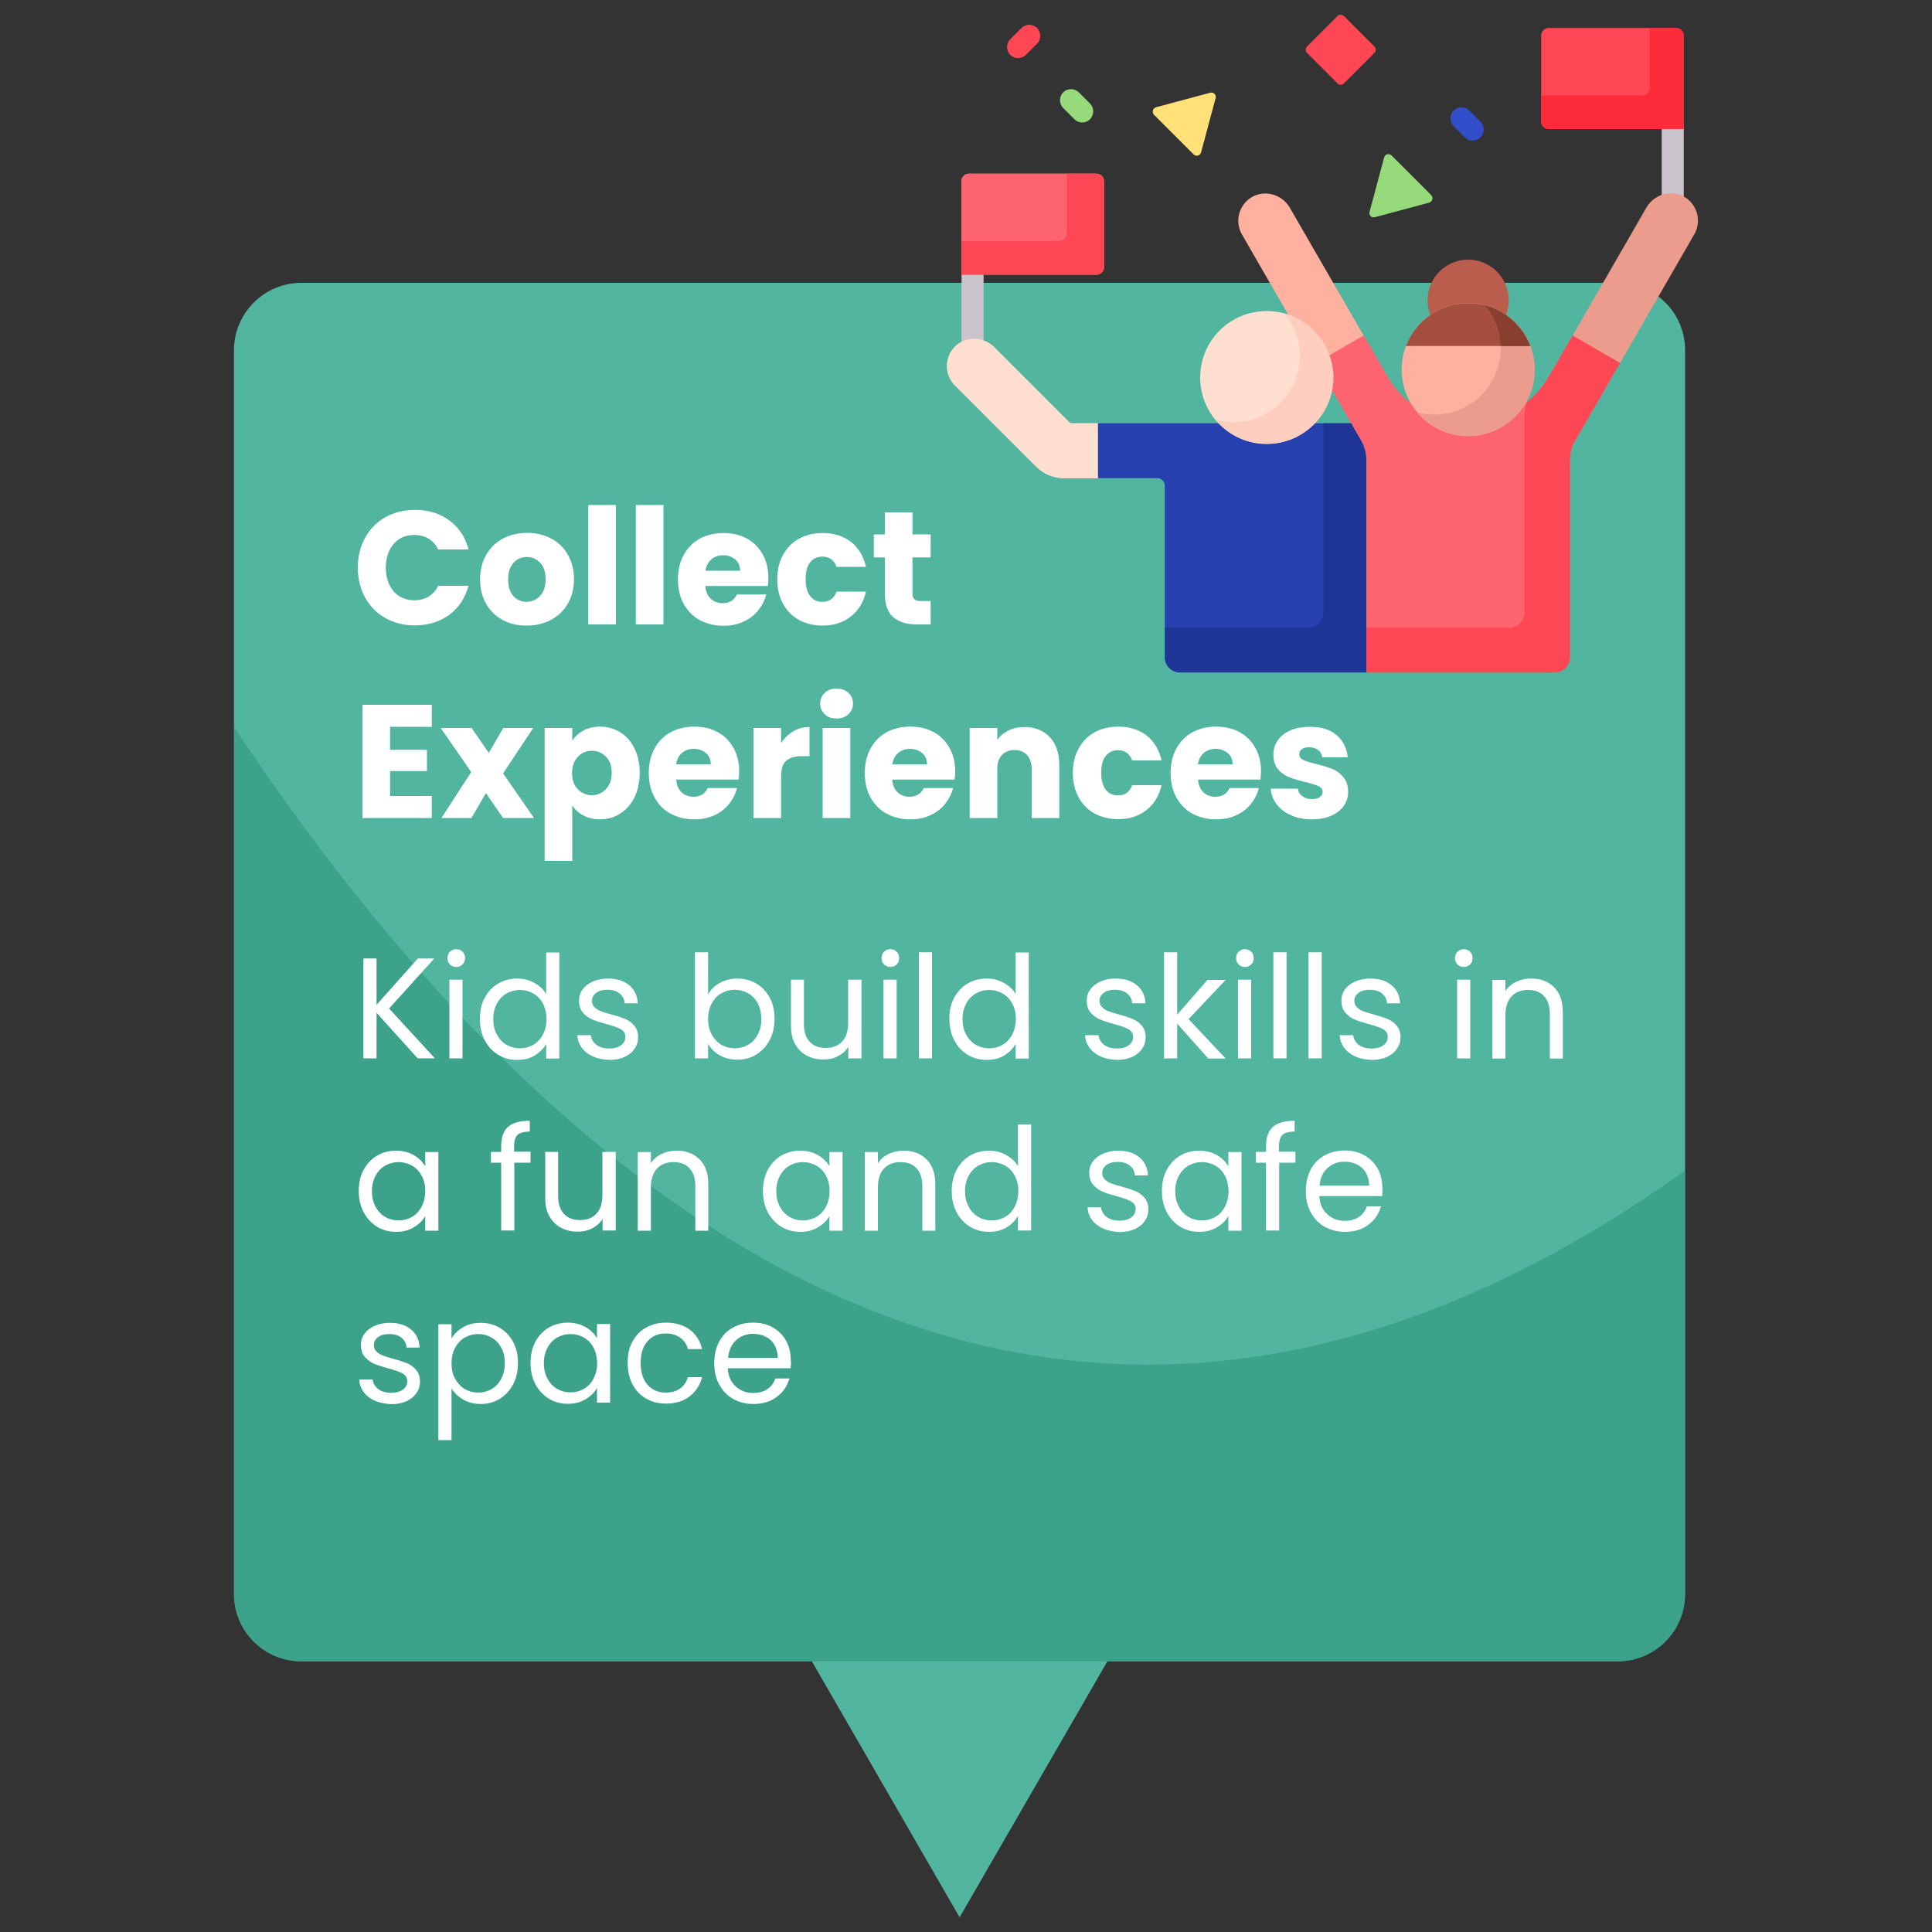 <?xml version="1.0" encoding="utf-8"?>
<!-- Generator: Adobe Illustrator 26.0.1, SVG Export Plug-In . SVG Version: 6.00 Build 0)  -->
<svg version="1.1" id="Layer_1" xmlns="http://www.w3.org/2000/svg" xmlns:xlink="http://www.w3.org/1999/xlink" x="0px" y="0px"
	 viewBox="0 0 1000 1000" style="enable-background:new 0 0 1000 1000;" xml:space="preserve">
<rect x="0" y="0" width="1000" height="1000" fill="#333333" stroke="none"/>
<style type="text/css">
	.st0{fill:#51B59F;}
	.st1{opacity:0.7;fill:#349B82;}
	.st2{fill:#FFFFFF;}
	.st3{fill:#CBC4CC;}
	.st4{fill:#FFDFCF;}
	.st5{fill:#FE646F;}
	.st6{fill:#2740B0;}
	.st7{fill:#1F3596;}
	.st8{fill:#EB9C8D;}
	.st9{fill:#FFB09E;}
	.st10{fill:#FD4755;}
	.st11{fill:#BB5D4C;}
	.st12{fill:#A44F3E;}
	.st13{fill:#883F2E;}
	.st14{fill:#FFCEBF;}
	.st15{fill:#FFE177;}
	.st16{fill:#97DA7B;}
	.st17{fill:#314DC9;}
	.st18{fill:#FB2B3A;}
</style>
<g>
	<polygon class="st0" points="496.7,992.4 592.7,826.1 400.7,826.1 	"/>
	<path class="st0" d="M872.2,181.3V825c0,19.3-15.6,34.9-34.9,34.9H156c-19.3,0-34.9-15.6-34.9-34.9V181.3
		c0-19.2,15.6-34.9,34.9-34.9h681.4C856.6,146.4,872.2,162,872.2,181.3z"/>
	<path class="st1" d="M872.2,605.9V825c0,19.3-15.6,34.9-34.9,34.9H156c-19.3,0-34.9-15.6-34.9-34.9V376.3
		C274.6,607.1,534.1,847.1,872.2,605.9z"/>
	<g>
		<path class="st2" d="M189,278.3c2.5-4.5,6-8.1,10.5-10.6c4.5-2.5,9.6-3.8,15.2-3.8c7,0,12.9,1.8,17.9,5.5c5,3.7,8.3,8.7,9.9,15
			h-15.7c-1.2-2.4-2.8-4.3-5-5.6c-2.1-1.3-4.6-1.9-7.3-1.9c-4.4,0-8,1.5-10.7,4.6c-2.7,3.1-4.1,7.2-4.1,12.3c0,5.1,1.4,9.2,4.1,12.3
			c2.7,3.1,6.3,4.6,10.7,4.6c2.7,0,5.2-0.6,7.3-1.9c2.1-1.3,3.8-3.1,5-5.6h15.7c-1.7,6.3-5,11.3-9.9,15c-5,3.6-10.9,5.5-17.9,5.5
			c-5.7,0-10.8-1.3-15.2-3.8c-4.5-2.5-8-6.1-10.5-10.6c-2.5-4.5-3.8-9.7-3.8-15.5C185.2,288,186.5,282.8,189,278.3z"/>
		<path class="st2" d="M260.2,320.9c-3.6-1.9-6.5-4.7-8.6-8.4c-2.1-3.6-3.1-7.9-3.1-12.7c0-4.8,1.1-9,3.2-12.7
			c2.1-3.6,5-6.4,8.7-8.4c3.7-1.9,7.8-2.9,12.4-2.9c4.6,0,8.7,1,12.4,2.9c3.7,1.9,6.6,4.7,8.7,8.4c2.1,3.6,3.2,7.9,3.2,12.7
			c0,4.8-1.1,9-3.2,12.7c-2.1,3.6-5.1,6.4-8.8,8.4c-3.7,1.9-7.8,2.9-12.4,2.9C267.9,323.8,263.8,322.9,260.2,320.9z M279.5,308.5
			c1.9-2,2.9-4.9,2.9-8.6c0-3.7-0.9-6.6-2.8-8.6c-1.9-2-4.2-3-6.9-3c-2.8,0-5.1,1-6.9,3c-1.8,2-2.8,4.9-2.8,8.6
			c0,3.7,0.9,6.6,2.7,8.6c1.8,2,4.1,3,6.8,3C275.2,311.5,277.5,310.5,279.5,308.5z"/>
		<path class="st2" d="M318.8,261.4v61.8h-14.3v-61.8H318.8z"/>
		<path class="st2" d="M343.4,261.4v61.8h-14.3v-61.8H343.4z"/>
		<path class="st2" d="M397.4,303.3h-32.3c0.2,2.9,1.2,5.1,2.8,6.6c1.6,1.5,3.7,2.3,6.1,2.3c3.6,0,6-1.5,7.4-4.5h15.2
			c-0.8,3.1-2.2,5.8-4.2,8.3c-2,2.5-4.6,4.4-7.6,5.8c-3.1,1.4-6.5,2.1-10.3,2.1c-4.6,0-8.6-1-12.2-2.9c-3.6-1.9-6.3-4.7-8.4-8.4
			c-2-3.6-3-7.9-3-12.7s1-9.1,3-12.7c2-3.6,4.7-6.4,8.3-8.4c3.6-1.9,7.7-2.9,12.3-2.9c4.5,0,8.5,0.9,12,2.8c3.5,1.9,6.2,4.6,8.2,8.1
			c2,3.5,3,7.6,3,12.3C397.7,300.5,397.6,301.9,397.4,303.3z M383.1,295.4c0-2.4-0.8-4.4-2.5-5.8c-1.7-1.4-3.8-2.2-6.3-2.2
			c-2.4,0-4.4,0.7-6.1,2.1c-1.6,1.4-2.7,3.4-3,5.9H383.1z"/>
		<path class="st2" d="M405.3,287.2c2-3.6,4.7-6.4,8.3-8.4c3.5-1.9,7.6-2.9,12.2-2.9c5.8,0,10.7,1.5,14.7,4.6
			c3.9,3.1,6.5,7.4,7.7,12.9h-15.2c-1.3-3.6-3.8-5.3-7.4-5.3c-2.6,0-4.7,1-6.3,3s-2.3,4.9-2.3,8.7c0,3.8,0.8,6.7,2.3,8.7
			c1.6,2,3.6,3,6.3,3c3.7,0,6.2-1.8,7.4-5.3h15.2c-1.2,5.5-3.8,9.7-7.8,12.9c-4,3.1-8.8,4.7-14.6,4.7c-4.6,0-8.6-1-12.2-2.9
			c-3.5-1.9-6.3-4.7-8.3-8.4c-2-3.6-3-7.9-3-12.7S403.3,290.8,405.3,287.2z"/>
		<path class="st2" d="M481.7,311.1v12.1h-7.3c-5.2,0-9.2-1.3-12.1-3.8c-2.9-2.5-4.3-6.7-4.3-12.4v-18.5h-5.7v-11.9h5.7v-11.4h14.3
			v11.4h9.4v11.9h-9.4v18.7c0,1.4,0.3,2.4,1,3c0.7,0.6,1.8,0.9,3.3,0.9H481.7z"/>
		<path class="st2" d="M201.9,376.2v11.9H221v11h-19.1V412h21.6v11.4h-35.9v-58.6h35.9v11.4H201.9z"/>
		<path class="st2" d="M260.4,423.4l-8.9-12.9l-7.5,12.9h-15.5l15.4-23.8l-15.8-22.8h16l8.9,12.9l7.5-12.9H276l-15.6,23.5l16,23.1
			H260.4z"/>
		<path class="st2" d="M302,378.1c2.4-1.3,5.3-2,8.6-2c3.8,0,7.3,1,10.4,2.9c3.1,1.9,5.6,4.7,7.4,8.4c1.8,3.6,2.7,7.8,2.7,12.6
			c0,4.8-0.9,9-2.7,12.7c-1.8,3.6-4.3,6.5-7.4,8.4c-3.1,2-6.6,3-10.4,3c-3.2,0-6.1-0.7-8.6-2c-2.5-1.3-4.4-3.1-5.8-5.2v28.7h-14.3
			v-68.8h14.3v6.6C297.6,381.2,299.5,379.5,302,378.1z M313.6,391.6c-2-2-4.4-3-7.3-3c-2.8,0-5.2,1-7.2,3.1c-2,2.1-3,4.9-3,8.4
			c0,3.6,1,6.4,3,8.4c2,2.1,4.4,3.1,7.2,3.1c2.8,0,5.3-1,7.3-3.1c2-2.1,3-4.9,3-8.5C316.6,396.4,315.6,393.6,313.6,391.6z"/>
		<path class="st2" d="M382.3,403.5H350c0.2,2.9,1.2,5.1,2.8,6.6c1.6,1.5,3.7,2.3,6.1,2.3c3.6,0,6-1.5,7.4-4.5h15.2
			c-0.8,3.1-2.2,5.8-4.2,8.3c-2,2.5-4.6,4.4-7.6,5.8c-3.1,1.4-6.5,2.1-10.3,2.1c-4.6,0-8.6-1-12.2-2.9c-3.6-1.9-6.3-4.7-8.4-8.4
			c-2-3.6-3-7.9-3-12.7s1-9.1,3-12.7c2-3.6,4.7-6.4,8.3-8.4c3.6-1.9,7.7-2.9,12.3-2.9c4.5,0,8.5,0.9,12,2.8c3.5,1.9,6.2,4.6,8.2,8.1
			c2,3.5,3,7.6,3,12.3C382.6,400.7,382.5,402.1,382.3,403.5z M367.9,395.6c0-2.4-0.8-4.4-2.5-5.8c-1.7-1.4-3.8-2.2-6.3-2.2
			c-2.4,0-4.4,0.7-6.1,2.1c-1.6,1.4-2.7,3.4-3,5.9H367.9z"/>
		<path class="st2" d="M410.6,378.5c2.5-1.5,5.3-2.2,8.4-2.2v15.1H415c-3.6,0-6.2,0.8-8,2.3c-1.8,1.5-2.7,4.2-2.7,8.1v21.6h-14.3
			v-46.6h14.3v7.8C406,382,408.1,380,410.6,378.5z"/>
		<path class="st2" d="M426.9,369.7c-1.6-1.5-2.4-3.3-2.4-5.5c0-2.2,0.8-4.1,2.4-5.6c1.6-1.5,3.6-2.2,6.1-2.2c2.4,0,4.5,0.7,6.1,2.2
			c1.6,1.5,2.4,3.3,2.4,5.6c0,2.2-0.8,4-2.4,5.5c-1.6,1.5-3.6,2.2-6.1,2.2C430.5,371.9,428.4,371.2,426.9,369.7z M440.1,376.8v46.6
			h-14.3v-46.6H440.1z"/>
		<path class="st2" d="M494.1,403.5h-32.3c0.2,2.9,1.2,5.1,2.8,6.6c1.6,1.5,3.7,2.3,6.1,2.3c3.6,0,6-1.5,7.4-4.5h15.2
			c-0.8,3.1-2.2,5.8-4.2,8.3c-2,2.5-4.6,4.4-7.6,5.8c-3.1,1.4-6.5,2.1-10.3,2.1c-4.6,0-8.6-1-12.2-2.9c-3.6-1.9-6.3-4.7-8.4-8.4
			c-2-3.6-3-7.9-3-12.7s1-9.1,3-12.7c2-3.6,4.7-6.4,8.3-8.4c3.6-1.9,7.7-2.9,12.3-2.9c4.5,0,8.5,0.9,12,2.8c3.5,1.9,6.2,4.6,8.2,8.1
			c2,3.5,3,7.6,3,12.3C494.4,400.7,494.3,402.1,494.1,403.5z M479.8,395.6c0-2.4-0.8-4.4-2.5-5.8c-1.7-1.4-3.8-2.2-6.3-2.2
			c-2.4,0-4.4,0.7-6.1,2.1c-1.6,1.4-2.7,3.4-3,5.9H479.8z"/>
		<path class="st2" d="M543.4,381.6c3.3,3.5,4.9,8.4,4.9,14.6v27.2H534v-25.3c0-3.1-0.8-5.5-2.4-7.3c-1.6-1.7-3.8-2.6-6.5-2.6
			c-2.7,0-4.9,0.9-6.5,2.6c-1.6,1.7-2.4,4.1-2.4,7.3v25.3h-14.3v-46.6h14.3v6.2c1.4-2.1,3.4-3.7,5.8-4.9c2.4-1.2,5.2-1.8,8.3-1.8
			C535.7,376.3,540.1,378.1,543.4,381.6z"/>
		<path class="st2" d="M558.3,387.4c2-3.6,4.7-6.4,8.3-8.4c3.5-1.9,7.6-2.9,12.2-2.9c5.8,0,10.7,1.5,14.7,4.6
			c3.9,3.1,6.5,7.4,7.7,12.9h-15.2c-1.3-3.6-3.8-5.3-7.4-5.3c-2.6,0-4.7,1-6.3,3s-2.3,4.9-2.3,8.7c0,3.8,0.8,6.7,2.3,8.7
			c1.6,2,3.6,3,6.3,3c3.7,0,6.2-1.8,7.4-5.3h15.2c-1.2,5.5-3.8,9.7-7.8,12.9c-4,3.1-8.8,4.7-14.6,4.7c-4.6,0-8.6-1-12.2-2.9
			c-3.5-1.9-6.3-4.7-8.3-8.4c-2-3.6-3-7.9-3-12.7S556.3,391,558.3,387.4z"/>
		<path class="st2" d="M652.4,403.5h-32.3c0.2,2.9,1.2,5.1,2.8,6.6c1.6,1.5,3.7,2.3,6.1,2.3c3.6,0,6-1.5,7.4-4.5h15.2
			c-0.8,3.1-2.2,5.8-4.2,8.3c-2,2.5-4.6,4.4-7.6,5.8c-3.1,1.4-6.5,2.1-10.3,2.1c-4.6,0-8.6-1-12.2-2.9c-3.6-1.9-6.3-4.7-8.4-8.4
			c-2-3.6-3-7.9-3-12.7s1-9.1,3-12.7c2-3.6,4.7-6.4,8.3-8.4c3.6-1.9,7.7-2.9,12.3-2.9c4.5,0,8.5,0.9,12,2.8c3.5,1.9,6.2,4.6,8.2,8.1
			c2,3.5,3,7.6,3,12.3C652.6,400.7,652.6,402.1,652.4,403.5z M638,395.6c0-2.4-0.8-4.4-2.5-5.8c-1.7-1.4-3.8-2.2-6.3-2.2
			c-2.4,0-4.4,0.7-6.1,2.1c-1.6,1.4-2.7,3.4-3,5.9H638z"/>
		<path class="st2" d="M668.3,422c-3.2-1.4-5.7-3.3-7.5-5.7c-1.8-2.4-2.9-5.1-3.1-8.1h14.1c0.2,1.6,0.9,2.9,2.3,3.9
			c1.3,1,3,1.5,4.9,1.5c1.8,0,3.2-0.3,4.1-1c1-0.7,1.5-1.6,1.5-2.7c0-1.3-0.7-2.3-2.1-3c-1.4-0.6-3.6-1.3-6.8-2.1
			c-3.3-0.8-6.1-1.6-8.4-2.5c-2.2-0.9-4.1-2.2-5.8-4.1c-1.6-1.9-2.4-4.4-2.4-7.6c0-2.7,0.7-5.1,2.2-7.3c1.5-2.2,3.6-3.9,6.5-5.2
			c2.9-1.3,6.3-1.9,10.2-1.9c5.8,0,10.5,1.4,13.8,4.3c3.4,2.9,5.3,6.7,5.8,11.5h-13.2c-0.2-1.6-0.9-2.9-2.1-3.8
			c-1.2-0.9-2.8-1.4-4.7-1.4c-1.7,0-3,0.3-3.8,1c-0.9,0.6-1.3,1.5-1.3,2.6c0,1.3,0.7,2.3,2.1,3s3.6,1.3,6.6,2
			c3.5,0.9,6.3,1.8,8.4,2.6c2.2,0.9,4.1,2.3,5.7,4.2c1.6,1.9,2.5,4.5,2.5,7.7c0,2.7-0.8,5.2-2.3,7.3c-1.5,2.1-3.7,3.8-6.6,5.1
			c-2.9,1.2-6.2,1.8-10,1.8C675,424.1,671.4,423.4,668.3,422z"/>
	</g>
	<g>
		<path class="st2" d="M216.2,547.8l-21.3-23.6v23.6h-6.8v-51.7h6.8v24l21.4-24h8.5L201.4,522l23.7,25.8H216.2z"/>
		<path class="st2" d="M232.9,499.2c-0.9-0.9-1.3-2-1.3-3.3c0-1.3,0.4-2.4,1.3-3.3c0.9-0.9,2-1.3,3.3-1.3c1.2,0,2.3,0.4,3.2,1.3
			c0.9,0.9,1.3,2,1.3,3.3c0,1.3-0.4,2.4-1.3,3.3c-0.9,0.9-1.9,1.3-3.2,1.3C234.8,500.5,233.8,500.1,232.9,499.2z M239.4,507.1v40.7
			h-6.8v-40.7H239.4z"/>
		<path class="st2" d="M250.9,516.4c1.7-3.1,4-5.6,6.9-7.3c2.9-1.7,6.2-2.6,9.9-2.6c3.2,0,6.1,0.7,8.8,2.2c2.7,1.5,4.8,3.4,6.2,5.8
			v-21.5h6.8v54.9h-6.8v-7.6c-1.3,2.4-3.3,4.4-5.9,6c-2.6,1.6-5.7,2.3-9.2,2.3c-3.6,0-6.9-0.9-9.8-2.7c-2.9-1.8-5.3-4.3-6.9-7.5
			c-1.7-3.2-2.5-6.9-2.5-11C248.4,523.2,249.2,519.5,250.9,516.4z M281,519.4c-1.2-2.3-2.9-4-5-5.2c-2.1-1.2-4.4-1.8-6.9-1.8
			c-2.5,0-4.8,0.6-6.9,1.8c-2.1,1.2-3.7,2.9-5,5.2c-1.2,2.3-1.9,4.9-1.9,8c0,3.1,0.6,5.8,1.9,8.1c1.2,2.3,2.9,4.1,5,5.3
			c2.1,1.2,4.4,1.8,6.9,1.8c2.5,0,4.8-0.6,6.9-1.8c2.1-1.2,3.8-3,5-5.3c1.2-2.3,1.9-5,1.9-8.1C282.8,524.3,282.2,521.7,281,519.4z"
			/>
		<path class="st2" d="M307.1,546.9c-2.5-1.1-4.4-2.5-5.9-4.5s-2.2-4.1-2.4-6.6h7c0.2,2,1.2,3.7,2.9,5c1.7,1.3,3.9,1.9,6.7,1.9
			c2.6,0,4.6-0.6,6.1-1.7c1.5-1.1,2.2-2.6,2.2-4.3c0-1.8-0.8-3.1-2.4-4c-1.6-0.9-4-1.7-7.3-2.6c-3-0.8-5.5-1.6-7.4-2.4
			c-1.9-0.8-3.5-2-4.9-3.6s-2-3.7-2-6.3c0-2.1,0.6-4,1.9-5.7c1.2-1.7,3-3.1,5.3-4.1c2.3-1,4.9-1.5,7.8-1.5c4.5,0,8.1,1.1,10.9,3.4
			c2.8,2.3,4.3,5.4,4.5,9.4h-6.8c-0.1-2.1-1-3.8-2.6-5.1c-1.6-1.3-3.7-1.9-6.3-1.9c-2.4,0-4.4,0.5-5.8,1.6c-1.4,1-2.2,2.4-2.2,4.1
			c0,1.3,0.4,2.4,1.3,3.3c0.9,0.9,2,1.6,3.3,2.1c1.3,0.5,3.1,1.1,5.5,1.7c2.9,0.8,5.3,1.6,7.1,2.3c1.8,0.8,3.4,1.9,4.7,3.5
			c1.3,1.5,2,3.5,2,6c0,2.2-0.6,4.2-1.9,6c-1.2,1.8-3,3.2-5.2,4.2s-4.8,1.5-7.8,1.5C312.4,548.5,309.6,548,307.1,546.9z"/>
		<path class="st2" d="M372.5,508.8c2.7-1.5,5.7-2.3,9.1-2.3c3.7,0,7,0.9,9.9,2.6c2.9,1.7,5.2,4.2,6.9,7.3c1.7,3.1,2.5,6.8,2.5,10.9
			c0,4.1-0.8,7.8-2.5,11c-1.7,3.2-4,5.7-6.9,7.5c-2.9,1.8-6.2,2.7-9.8,2.7c-3.5,0-6.6-0.8-9.2-2.3c-2.6-1.5-4.6-3.5-6-5.9v7.5h-6.8
			v-54.9h6.8v21.8C367.8,512.3,369.8,510.3,372.5,508.8z M392.2,519.3c-1.2-2.3-2.9-4-5-5.2c-2.1-1.2-4.4-1.8-6.9-1.8
			c-2.5,0-4.8,0.6-6.9,1.8c-2.1,1.2-3.8,3-5,5.3c-1.3,2.3-1.9,5-1.9,8c0,3.1,0.6,5.8,1.9,8.1c1.3,2.3,2.9,4.1,5,5.3
			c2.1,1.2,4.4,1.8,6.9,1.8c2.5,0,4.8-0.6,6.9-1.8c2.1-1.2,3.8-3,5-5.3c1.2-2.3,1.9-5,1.9-8.1C394,524.3,393.4,521.6,392.2,519.3z"
			/>
		<path class="st2" d="M445.9,507.1v40.7h-6.8v-6c-1.3,2.1-3.1,3.7-5.4,4.9c-2.3,1.2-4.8,1.7-7.6,1.7c-3.2,0-6-0.7-8.5-2
			c-2.5-1.3-4.5-3.3-6-5.9c-1.5-2.6-2.2-5.8-2.2-9.6v-23.8h6.7v22.9c0,4,1,7.1,3,9.2c2,2.2,4.8,3.2,8.3,3.2c3.6,0,6.5-1.1,8.5-3.3
			c2.1-2.2,3.1-5.5,3.1-9.7v-22.3H445.9z"/>
		<path class="st2" d="M457.6,499.2c-0.9-0.9-1.3-2-1.3-3.3c0-1.3,0.4-2.4,1.3-3.3c0.9-0.9,2-1.3,3.3-1.3c1.2,0,2.3,0.4,3.2,1.3
			c0.9,0.9,1.3,2,1.3,3.3c0,1.3-0.4,2.4-1.3,3.3c-0.9,0.9-1.9,1.3-3.2,1.3C459.6,500.5,458.5,500.1,457.6,499.2z M464.1,507.1v40.7
			h-6.8v-40.7H464.1z"/>
		<path class="st2" d="M482.4,492.9v54.9h-6.8v-54.9H482.4z"/>
		<path class="st2" d="M493.9,516.4c1.7-3.1,4-5.6,6.9-7.3c2.9-1.7,6.2-2.6,9.9-2.6c3.2,0,6.1,0.7,8.8,2.2c2.7,1.5,4.8,3.4,6.2,5.8
			v-21.5h6.8v54.9h-6.8v-7.6c-1.3,2.4-3.3,4.4-5.9,6c-2.6,1.6-5.7,2.3-9.2,2.3c-3.6,0-6.9-0.9-9.8-2.7c-2.9-1.8-5.3-4.3-6.9-7.5
			c-1.7-3.2-2.5-6.9-2.5-11C491.3,523.2,492.2,519.5,493.9,516.4z M523.9,519.4c-1.2-2.3-2.9-4-5-5.2c-2.1-1.2-4.4-1.8-6.9-1.8
			c-2.5,0-4.8,0.6-6.9,1.8c-2.1,1.2-3.7,2.9-5,5.2c-1.2,2.3-1.9,4.9-1.9,8c0,3.1,0.6,5.8,1.9,8.1c1.2,2.3,2.9,4.1,5,5.3
			c2.1,1.2,4.4,1.8,6.9,1.8c2.5,0,4.8-0.6,6.9-1.8c2.1-1.2,3.8-3,5-5.3c1.2-2.3,1.9-5,1.9-8.1C525.8,524.3,525.2,521.7,523.9,519.4z
			"/>
		<path class="st2" d="M569.9,546.9c-2.5-1.1-4.4-2.5-5.9-4.5s-2.2-4.1-2.4-6.6h7c0.2,2,1.2,3.7,2.9,5c1.7,1.3,3.9,1.9,6.7,1.9
			c2.6,0,4.6-0.6,6.1-1.7c1.5-1.1,2.2-2.6,2.2-4.3c0-1.8-0.8-3.1-2.4-4c-1.6-0.9-4-1.7-7.3-2.6c-3-0.8-5.5-1.6-7.4-2.4
			c-1.9-0.8-3.5-2-4.9-3.6s-2-3.7-2-6.3c0-2.1,0.6-4,1.9-5.7c1.2-1.7,3-3.1,5.3-4.1c2.3-1,4.9-1.5,7.8-1.5c4.5,0,8.1,1.1,10.9,3.4
			c2.8,2.3,4.3,5.4,4.5,9.4H586c-0.1-2.1-1-3.8-2.6-5.1c-1.6-1.3-3.7-1.9-6.3-1.9c-2.4,0-4.4,0.5-5.8,1.6c-1.4,1-2.2,2.4-2.2,4.1
			c0,1.3,0.4,2.4,1.3,3.3c0.9,0.9,2,1.6,3.3,2.1c1.3,0.5,3.1,1.1,5.5,1.7c2.9,0.8,5.3,1.6,7.1,2.3c1.8,0.8,3.4,1.9,4.7,3.5
			c1.3,1.5,2,3.5,2,6c0,2.2-0.6,4.2-1.9,6c-1.2,1.8-3,3.2-5.2,4.2s-4.8,1.5-7.8,1.5C575.2,548.5,572.4,548,569.9,546.9z"/>
		<path class="st2" d="M625.3,547.8l-16-18v18h-6.8v-54.9h6.8v32.3l15.7-18h9.4l-19.2,20.3l19.2,20.4H625.3z"/>
		<path class="st2" d="M641.1,499.2c-0.9-0.9-1.3-2-1.3-3.3c0-1.3,0.4-2.4,1.3-3.3c0.9-0.9,2-1.3,3.3-1.3c1.2,0,2.3,0.4,3.2,1.3
			c0.9,0.9,1.3,2,1.3,3.3c0,1.3-0.4,2.4-1.3,3.3c-0.9,0.9-1.9,1.3-3.2,1.3C643.1,500.5,642,500.1,641.1,499.2z M647.6,507.1v40.7
			h-6.8v-40.7H647.6z"/>
		<path class="st2" d="M665.9,492.9v54.9h-6.8v-54.9H665.9z"/>
		<path class="st2" d="M684.1,492.9v54.9h-6.8v-54.9H684.1z"/>
		<path class="st2" d="M701.7,546.9c-2.5-1.1-4.4-2.5-5.9-4.5s-2.2-4.1-2.4-6.6h7c0.2,2,1.2,3.7,2.9,5c1.7,1.3,3.9,1.9,6.7,1.9
			c2.6,0,4.6-0.6,6.1-1.7c1.5-1.1,2.2-2.6,2.2-4.3c0-1.8-0.8-3.1-2.4-4c-1.6-0.9-4-1.7-7.3-2.6c-3-0.8-5.5-1.6-7.4-2.4
			c-1.9-0.8-3.5-2-4.9-3.6s-2-3.7-2-6.3c0-2.1,0.6-4,1.9-5.7c1.2-1.7,3-3.1,5.3-4.1c2.3-1,4.9-1.5,7.8-1.5c4.5,0,8.1,1.1,10.9,3.4
			c2.8,2.3,4.3,5.4,4.5,9.4h-6.8c-0.1-2.1-1-3.8-2.6-5.1c-1.6-1.3-3.7-1.9-6.3-1.9c-2.4,0-4.4,0.5-5.8,1.6c-1.4,1-2.2,2.4-2.2,4.1
			c0,1.3,0.4,2.4,1.3,3.3c0.9,0.9,2,1.6,3.3,2.1c1.3,0.5,3.1,1.1,5.5,1.7c2.9,0.8,5.3,1.6,7.1,2.3c1.8,0.8,3.4,1.9,4.7,3.5
			c1.3,1.5,2,3.5,2,6c0,2.2-0.6,4.2-1.9,6c-1.2,1.8-3,3.2-5.2,4.2s-4.8,1.5-7.8,1.5C706.9,548.5,704.1,548,701.7,546.9z"/>
		<path class="st2" d="M754.4,499.2c-0.9-0.9-1.3-2-1.3-3.3c0-1.3,0.4-2.4,1.3-3.3c0.9-0.9,2-1.3,3.3-1.3c1.2,0,2.3,0.4,3.2,1.3
			c0.9,0.9,1.3,2,1.3,3.3c0,1.3-0.4,2.4-1.3,3.3c-0.9,0.9-1.9,1.3-3.2,1.3C756.4,500.5,755.3,500.1,754.4,499.2z M761,507.1v40.7
			h-6.8v-40.7H761z"/>
		<path class="st2" d="M804.3,510.9c3.1,3,4.6,7.3,4.6,13v24h-6.7v-23c0-4.1-1-7.2-3-9.3c-2-2.2-4.8-3.2-8.3-3.2
			c-3.6,0-6.4,1.1-8.5,3.3c-2.1,2.2-3.2,5.5-3.2,9.7v22.5h-6.8v-40.7h6.8v5.8c1.3-2.1,3.2-3.7,5.5-4.8c2.3-1.1,4.8-1.7,7.6-1.7
			C797.2,506.4,801.2,507.9,804.3,510.9z"/>
		<path class="st2" d="M188.2,605.5c1.7-3.1,4-5.6,6.9-7.3c2.9-1.7,6.2-2.6,9.8-2.6c3.6,0,6.7,0.8,9.3,2.3c2.6,1.5,4.6,3.5,5.9,5.8
			v-7.4h6.8v40.7h-6.8v-7.6c-1.3,2.4-3.3,4.3-6,5.9c-2.6,1.6-5.7,2.3-9.2,2.3c-3.6,0-6.9-0.9-9.8-2.7c-2.9-1.8-5.2-4.3-6.9-7.5
			c-1.7-3.2-2.5-6.9-2.5-11C185.7,612.3,186.5,608.6,188.2,605.5z M218.2,608.5c-1.2-2.3-2.9-4-5-5.2c-2.1-1.2-4.4-1.8-6.9-1.8
			c-2.5,0-4.8,0.6-6.9,1.8c-2.1,1.2-3.7,2.9-5,5.2c-1.2,2.3-1.9,4.9-1.9,8c0,3.1,0.6,5.8,1.9,8.1c1.2,2.3,2.9,4.1,5,5.3
			c2.1,1.2,4.4,1.8,6.9,1.8c2.5,0,4.8-0.6,6.9-1.8c2.1-1.2,3.8-3,5-5.3c1.2-2.3,1.9-5,1.9-8.1C220.1,613.4,219.5,610.7,218.2,608.5z
			"/>
		<path class="st2" d="M274.7,601.8h-8.5v35.1h-6.8v-35.1h-5.3v-5.6h5.3v-2.9c0-4.6,1.2-7.9,3.5-10c2.4-2.1,6.1-3.2,11.3-3.2v5.6
			c-3,0-5.1,0.6-6.3,1.7c-1.2,1.2-1.8,3.1-1.8,5.8v2.9h8.5V601.8z"/>
		<path class="st2" d="M318.7,596.2v40.7h-6.8v-6c-1.3,2.1-3.1,3.7-5.4,4.9c-2.3,1.2-4.8,1.7-7.6,1.7c-3.2,0-6-0.7-8.5-2
			c-2.5-1.3-4.5-3.3-6-5.9c-1.5-2.6-2.2-5.8-2.2-9.6v-23.8h6.7v22.9c0,4,1,7.1,3,9.2c2,2.2,4.8,3.2,8.3,3.2c3.6,0,6.5-1.1,8.5-3.3
			c2.1-2.2,3.1-5.5,3.1-9.7v-22.3H318.7z"/>
		<path class="st2" d="M362,600c3.1,3,4.6,7.3,4.6,13v24h-6.7v-23c0-4.1-1-7.2-3-9.3c-2-2.2-4.8-3.2-8.3-3.2c-3.6,0-6.4,1.1-8.5,3.3
			c-2.1,2.2-3.2,5.5-3.2,9.7v22.5h-6.8v-40.7h6.8v5.8c1.3-2.1,3.2-3.7,5.5-4.8c2.3-1.1,4.8-1.7,7.6-1.7
			C354.9,595.5,358.9,597,362,600z"/>
		<path class="st2" d="M397.4,605.5c1.7-3.1,4-5.6,6.9-7.3c2.9-1.7,6.2-2.6,9.8-2.6c3.6,0,6.7,0.8,9.3,2.3c2.6,1.5,4.6,3.5,5.9,5.8
			v-7.4h6.8v40.7h-6.8v-7.6c-1.3,2.4-3.3,4.3-6,5.9c-2.6,1.6-5.7,2.3-9.2,2.3c-3.6,0-6.9-0.9-9.8-2.7c-2.9-1.8-5.2-4.3-6.9-7.5
			c-1.7-3.2-2.5-6.9-2.5-11C394.9,612.3,395.8,608.6,397.4,605.5z M427.5,608.5c-1.2-2.3-2.9-4-5-5.2c-2.1-1.2-4.4-1.8-6.9-1.8
			c-2.5,0-4.8,0.6-6.9,1.8c-2.1,1.2-3.7,2.9-5,5.2c-1.2,2.3-1.9,4.9-1.9,8c0,3.1,0.6,5.8,1.9,8.1c1.2,2.3,2.9,4.1,5,5.3
			c2.1,1.2,4.4,1.8,6.9,1.8c2.5,0,4.8-0.6,6.9-1.8c2.1-1.2,3.8-3,5-5.3c1.2-2.3,1.9-5,1.9-8.1C429.4,613.4,428.7,610.7,427.5,608.5z
			"/>
		<path class="st2" d="M479.5,600c3.1,3,4.6,7.3,4.6,13v24h-6.7v-23c0-4.1-1-7.2-3-9.3c-2-2.2-4.8-3.2-8.3-3.2
			c-3.6,0-6.4,1.1-8.5,3.3c-2.1,2.2-3.2,5.5-3.2,9.7v22.5h-6.8v-40.7h6.8v5.8c1.3-2.1,3.2-3.7,5.5-4.8c2.3-1.1,4.8-1.7,7.6-1.7
			C472.4,595.5,476.4,597,479.5,600z"/>
		<path class="st2" d="M495.1,605.5c1.7-3.1,4-5.6,6.9-7.3c2.9-1.7,6.2-2.6,9.9-2.6c3.2,0,6.1,0.7,8.8,2.2c2.7,1.5,4.8,3.4,6.2,5.8
			V582h6.8v54.9h-6.8v-7.6c-1.3,2.4-3.3,4.4-5.9,6c-2.6,1.6-5.7,2.3-9.2,2.3c-3.6,0-6.9-0.9-9.8-2.7c-2.9-1.8-5.3-4.3-6.9-7.5
			c-1.7-3.2-2.5-6.9-2.5-11C492.6,612.3,493.5,608.6,495.1,605.5z M525.2,608.5c-1.2-2.3-2.9-4-5-5.2c-2.1-1.2-4.4-1.8-6.9-1.8
			c-2.5,0-4.8,0.6-6.9,1.8c-2.1,1.2-3.7,2.9-5,5.2c-1.2,2.3-1.9,4.9-1.9,8c0,3.1,0.6,5.8,1.9,8.1c1.2,2.3,2.9,4.1,5,5.3
			c2.1,1.2,4.4,1.8,6.9,1.8c2.5,0,4.8-0.6,6.9-1.8c2.1-1.2,3.8-3,5-5.3c1.2-2.3,1.9-5,1.9-8.1C527.1,613.4,526.4,610.7,525.2,608.5z
			"/>
		<path class="st2" d="M571.2,636c-2.5-1.1-4.4-2.5-5.9-4.5s-2.2-4.1-2.4-6.6h7c0.2,2,1.2,3.7,2.9,5c1.7,1.3,3.9,1.9,6.7,1.9
			c2.6,0,4.6-0.6,6.1-1.7c1.5-1.1,2.2-2.6,2.2-4.3c0-1.8-0.8-3.1-2.4-4c-1.6-0.9-4-1.7-7.3-2.6c-3-0.8-5.5-1.6-7.4-2.4
			c-1.9-0.8-3.5-2-4.9-3.6s-2-3.7-2-6.3c0-2.1,0.6-4,1.9-5.7c1.2-1.7,3-3.1,5.3-4.1c2.3-1,4.9-1.5,7.8-1.5c4.5,0,8.1,1.1,10.9,3.4
			c2.8,2.3,4.3,5.4,4.5,9.4h-6.8c-0.1-2.1-1-3.8-2.6-5.1c-1.6-1.3-3.7-1.9-6.3-1.9c-2.4,0-4.4,0.5-5.8,1.6c-1.4,1-2.2,2.4-2.2,4.1
			c0,1.3,0.4,2.4,1.3,3.3c0.9,0.9,2,1.6,3.3,2.1c1.3,0.5,3.1,1.1,5.5,1.7c2.9,0.8,5.3,1.6,7.1,2.3c1.8,0.8,3.4,1.9,4.7,3.5
			c1.3,1.5,2,3.5,2,6c0,2.2-0.6,4.2-1.9,6c-1.2,1.8-3,3.2-5.2,4.2s-4.8,1.5-7.8,1.5C576.4,637.6,573.6,637,571.2,636z"/>
		<path class="st2" d="M603.9,605.5c1.7-3.1,4-5.6,6.9-7.3c2.9-1.7,6.2-2.6,9.8-2.6c3.6,0,6.7,0.8,9.3,2.3c2.6,1.5,4.6,3.5,5.9,5.8
			v-7.4h6.8v40.7h-6.8v-7.6c-1.3,2.4-3.3,4.3-6,5.9c-2.6,1.6-5.7,2.3-9.2,2.3c-3.6,0-6.9-0.9-9.8-2.7c-2.9-1.8-5.2-4.3-6.9-7.5
			c-1.7-3.2-2.5-6.9-2.5-11C601.4,612.3,602.2,608.6,603.9,605.5z M634,608.5c-1.2-2.3-2.9-4-5-5.2c-2.1-1.2-4.4-1.8-6.9-1.8
			c-2.5,0-4.8,0.6-6.9,1.8c-2.1,1.2-3.7,2.9-5,5.2c-1.2,2.3-1.9,4.9-1.9,8c0,3.1,0.6,5.8,1.9,8.1c1.2,2.3,2.9,4.1,5,5.3
			c2.1,1.2,4.4,1.8,6.9,1.8c2.5,0,4.8-0.6,6.9-1.8c2.1-1.2,3.8-3,5-5.3c1.2-2.3,1.9-5,1.9-8.1C635.8,613.4,635.2,610.7,634,608.5z"
			/>
		<path class="st2" d="M670.6,601.8h-8.5v35.1h-6.8v-35.1h-5.3v-5.6h5.3v-2.9c0-4.6,1.2-7.9,3.5-10c2.4-2.1,6.1-3.2,11.3-3.2v5.6
			c-3,0-5.1,0.6-6.3,1.7c-1.2,1.2-1.8,3.1-1.8,5.8v2.9h8.5V601.8z"/>
		<path class="st2" d="M715.4,619.1h-32.5c0.2,4,1.6,7.1,4.1,9.4c2.5,2.3,5.5,3.4,9.1,3.4c2.9,0,5.4-0.7,7.3-2
			c2-1.4,3.3-3.2,4.1-5.5h7.3c-1.1,3.9-3.3,7.1-6.5,9.5c-3.3,2.5-7.3,3.7-12.2,3.7c-3.9,0-7.3-0.9-10.4-2.6s-5.4-4.2-7.2-7.4
			s-2.6-6.9-2.6-11.1c0-4.2,0.8-7.9,2.5-11.1c1.7-3.2,4-5.6,7.1-7.3c3-1.7,6.5-2.6,10.5-2.6c3.9,0,7.3,0.8,10.2,2.5
			c3,1.7,5.3,4,6.9,6.9c1.6,2.9,2.4,6.3,2.4,10C715.6,616.3,715.5,617.6,715.4,619.1z M706.9,606.9c-1.1-1.9-2.7-3.3-4.6-4.2
			c-2-1-4.1-1.4-6.5-1.4c-3.4,0-6.3,1.1-8.7,3.3s-3.8,5.2-4.1,9.1h25.7C708.6,611,708.1,608.8,706.9,606.9z"/>
		<path class="st2" d="M194.2,725.1c-2.5-1.1-4.4-2.5-5.9-4.5s-2.2-4.1-2.4-6.6h7c0.2,2,1.2,3.7,2.9,5c1.7,1.3,3.9,1.9,6.7,1.9
			c2.6,0,4.6-0.6,6.1-1.7c1.5-1.1,2.2-2.6,2.2-4.3c0-1.8-0.8-3.1-2.4-4c-1.6-0.9-4-1.7-7.3-2.6c-3-0.8-5.5-1.6-7.4-2.4
			c-1.9-0.8-3.5-2-4.9-3.6s-2-3.7-2-6.3c0-2.1,0.6-4,1.9-5.7c1.2-1.7,3-3.1,5.3-4.1c2.3-1,4.9-1.5,7.8-1.5c4.5,0,8.1,1.1,10.9,3.4
			c2.8,2.3,4.3,5.4,4.5,9.4h-6.8c-0.1-2.1-1-3.8-2.6-5.1c-1.6-1.3-3.7-1.9-6.3-1.9c-2.4,0-4.4,0.5-5.8,1.6c-1.4,1-2.2,2.4-2.2,4.1
			c0,1.3,0.4,2.4,1.3,3.3c0.9,0.9,2,1.6,3.3,2.1c1.3,0.5,3.1,1.1,5.5,1.7c2.9,0.8,5.3,1.6,7.1,2.3c1.8,0.8,3.4,1.9,4.7,3.5
			c1.3,1.5,2,3.5,2,6c0,2.2-0.6,4.2-1.9,6c-1.2,1.8-3,3.2-5.2,4.2s-4.8,1.5-7.8,1.5C199.5,726.6,196.7,726.1,194.2,725.1z"/>
		<path class="st2" d="M239.7,687c2.6-1.6,5.7-2.3,9.2-2.3c3.6,0,6.9,0.9,9.8,2.6c2.9,1.7,5.3,4.2,6.9,7.3c1.7,3.1,2.5,6.8,2.5,10.9
			c0,4.1-0.8,7.8-2.5,11c-1.7,3.2-4,5.7-6.9,7.5c-2.9,1.8-6.2,2.7-9.8,2.7c-3.5,0-6.5-0.8-9.2-2.3c-2.6-1.6-4.7-3.5-6-5.8v26.8h-6.8
			v-60h6.8v7.5C235,690.5,237,688.5,239.7,687z M259.4,697.5c-1.2-2.3-2.9-4-5-5.2c-2.1-1.2-4.4-1.8-6.9-1.8c-2.5,0-4.8,0.6-6.9,1.8
			c-2.1,1.2-3.8,3-5,5.3c-1.3,2.3-1.9,5-1.9,8c0,3.1,0.6,5.8,1.9,8.1c1.3,2.3,2.9,4.1,5,5.3c2.1,1.2,4.4,1.8,6.9,1.8
			c2.5,0,4.8-0.6,6.9-1.8c2.1-1.2,3.8-3,5-5.3c1.2-2.3,1.9-5,1.9-8.1C261.3,702.4,260.7,699.8,259.4,697.5z"/>
		<path class="st2" d="M277.1,694.5c1.7-3.1,4-5.6,6.9-7.3c2.9-1.7,6.2-2.6,9.8-2.6c3.6,0,6.7,0.8,9.3,2.3c2.6,1.5,4.6,3.5,5.9,5.8
			v-7.4h6.8V726H309v-7.6c-1.3,2.4-3.3,4.3-6,5.9c-2.6,1.6-5.7,2.3-9.2,2.3c-3.6,0-6.9-0.9-9.8-2.7c-2.9-1.8-5.2-4.3-6.9-7.5
			c-1.7-3.2-2.5-6.9-2.5-11C274.6,701.3,275.4,697.7,277.1,694.5z M307.2,697.5c-1.2-2.3-2.9-4-5-5.2c-2.1-1.2-4.4-1.8-6.9-1.8
			c-2.5,0-4.8,0.6-6.9,1.8c-2.1,1.2-3.7,2.9-5,5.2c-1.2,2.3-1.9,4.9-1.9,8c0,3.1,0.6,5.8,1.9,8.1c1.2,2.3,2.9,4.1,5,5.3
			c2.1,1.2,4.4,1.8,6.9,1.8c2.5,0,4.8-0.6,6.9-1.8c2.1-1.2,3.8-3,5-5.3c1.2-2.3,1.9-5,1.9-8.1C309,702.5,308.4,699.8,307.2,697.5z"
			/>
		<path class="st2" d="M327.3,694.5c1.7-3.1,4-5.6,7-7.3c3-1.7,6.4-2.6,10.3-2.6c5,0,9.1,1.2,12.4,3.6c3.2,2.4,5.4,5.8,6.4,10.1
			h-7.3c-0.7-2.5-2-4.4-4-5.9c-2-1.4-4.5-2.2-7.5-2.2c-3.9,0-7,1.3-9.4,4c-2.4,2.6-3.6,6.4-3.6,11.2c0,4.9,1.2,8.7,3.6,11.4
			c2.4,2.7,5.5,4,9.4,4c3,0,5.4-0.7,7.4-2.1c2-1.4,3.3-3.4,4.1-5.9h7.3c-1.1,4.2-3.3,7.5-6.5,10c-3.3,2.5-7.3,3.7-12.2,3.7
			c-3.9,0-7.3-0.9-10.3-2.6c-3-1.7-5.3-4.2-7-7.3c-1.7-3.2-2.5-6.9-2.5-11.1C324.8,701.4,325.6,697.7,327.3,694.5z"/>
		<path class="st2" d="M409.2,708.2h-32.5c0.2,4,1.6,7.1,4.1,9.4c2.5,2.3,5.5,3.4,9.1,3.4c2.9,0,5.4-0.7,7.3-2
			c2-1.4,3.3-3.2,4.1-5.5h7.3c-1.1,3.9-3.3,7.1-6.5,9.5c-3.3,2.5-7.3,3.7-12.2,3.7c-3.9,0-7.3-0.9-10.4-2.6s-5.4-4.2-7.2-7.4
			s-2.6-6.9-2.6-11.1c0-4.2,0.8-7.9,2.5-11.1c1.7-3.2,4-5.6,7.1-7.3c3-1.7,6.5-2.6,10.5-2.6c3.9,0,7.3,0.8,10.2,2.5
			c3,1.7,5.3,4,6.9,6.9c1.6,2.9,2.4,6.3,2.4,10C409.5,705.4,409.4,706.7,409.2,708.2z M400.8,696c-1.1-1.9-2.7-3.3-4.6-4.2
			c-2-1-4.1-1.4-6.5-1.4c-3.4,0-6.3,1.1-8.7,3.3s-3.8,5.2-4.1,9.1h25.7C402.5,700.1,401.9,697.9,400.8,696z"/>
	</g>
	<g>
		<g>
			<path class="st3" d="M497.7,141.4v36.4c1.9-1.1,4.1-1.6,6.5-1.6c1.7,0,3.4,0.3,4.9,0.9v-35.7L497.7,141.4z"/>
		</g>
		<g>
			<g>
				<path class="st4" d="M569,219.1h-15l-39.4-39.4c-5.6-5.6-15-5.8-20.5-0.1c-5.3,5.6-5.3,14.4,0.2,19.9l42.1,42.1
					c3.8,3.8,9,5.9,14.3,5.9H569L569,219.1L569,219.1z"/>
			</g>
		</g>
		<g>
			<path class="st5" d="M567.5,142.1h-69.9V93.8c0-2.2,1.8-3.9,3.9-3.9h66c2.2,0,3.9,1.8,3.9,3.9v44.4
				C571.4,140.4,569.7,142.1,567.5,142.1z"/>
		</g>
		<path class="st3" d="M860.1,101.7c1.5-0.6,3.2-0.9,4.9-0.9c2.3,0,4.6,0.6,6.5,1.8V66h-11.4V101.7z"/>
		<g>
			<g>
				<g>
					<g>
						<g>
							<path class="st4" d="M569,219.1h-15l-39.4-39.4c-5.6-5.6-15-5.8-20.5-0.1c-5.3,5.6-5.3,14.4,0.2,19.9l42.1,42.1
								c3.8,3.8,9,5.9,14.3,5.9H569L569,219.1L569,219.1z"/>
						</g>
					</g>
					<g>
						<path class="st6" d="M708,238.2c0-3.7-1-7.3-2.8-10.5l-4.9-8.6h-132v28.4H599c2.2,0,3.9,1.8,3.9,3.9v88.9
							c0,4.3,3.5,7.8,7.8,7.8H708V238.2z"/>
					</g>
					<g>
						<g>
							<path class="st7" d="M705.2,227.7l-4.9-8.6H685l0,97.9c0,4.3-3.5,7.8-7.8,7.8H603v15.4c0,4.3,3.5,7.8,7.8,7.8H708l0-109.9
								C708,234.5,707,230.9,705.2,227.7z"/>
						</g>
					</g>
					<g>
						<g>
							<g>
								<path class="st8" d="M872,102c-6.8-4.1-15.8-1.5-19.8,5.4L814,173.7l0.7,1.3l22.2,12.8l1.7,0l38.4-66.6
									C880.8,114.6,878.6,106,872,102L872,102z"/>
							</g>
							<g>
								<path class="st9" d="M705,175.1l0.8-1.4l-38.2-66.2c-4-6.9-13-9.5-19.8-5.4c-6.6,4-8.8,12.5-5,19.2l38.4,66.6l1.5,0.1
									L705,175.1z"/>
							</g>
						</g>
						<g>
							<g>
								<path class="st5" d="M814,173.7L801.6,195c-3.6,6.2-8.4,11.4-14,15.3c-6.1,8.8-16.2,14.6-27.7,14.6
									c-11.5,0-21.6-5.8-27.7-14.6c-5.6-4-10.5-9.1-14-15.3l-12.3-21.4l-24.6,14.2l23.2,40.2c1.8,3.1,2.7,6.6,2.7,10.1v109.9h97.6
									c4.3,0,7.8-3.5,7.8-7.8V238.2c0-3.6,0.9-7.1,2.7-10.1l23.2-40.2L814,173.7z"/>
							</g>
							<g>
								<g>
									<path class="st10" d="M814,173.7L801.6,195c-3,5.1-6.8,9.6-11.3,13.2c-0.8,2.2-1.2,4.5-1.2,6.8v102.1
										c0,4.3-3.5,7.8-7.8,7.8h-74.1v23.2h97.6c4.3,0,7.8-3.5,7.8-7.8V238.2c0-3.6,0.9-7.1,2.7-10.1l23.2-40.2L814,173.7z"/>
								</g>
							</g>
							<g>
								<g>
									<path class="st11" d="M759.9,157.6c7.2,0,13.8,2.3,19.3,6.1c1.1-2.5,1.7-5.3,1.7-8.3c0-11.6-9.4-21-21-21
										c-11.6,0-21,9.4-21,21c0,2.9,0.6,5.7,1.7,8.3C746.1,159.8,752.7,157.6,759.9,157.6z"/>
								</g>
								<g>
									<circle class="st9" cx="759.9" cy="191.3" r="34.4"/>
								</g>
								<g>
									<path class="st8" d="M768.6,158c5.1,6,8.2,13.8,8.2,22.2c0,19-15.4,34.4-34.4,34.4c-3,0-5.9-0.4-8.7-1.1
										c6.3,7.5,15.7,12.2,26.3,12.2c19,0,34.4-15.4,34.4-34.4C794.3,175.3,783.4,161.9,768.6,158L768.6,158z"/>
								</g>
								<g>
									<path class="st12" d="M759.9,156.9c-14.7,0-27.2,9.2-32.2,22.2h64.4C787.1,166.1,774.6,156.9,759.9,156.9z"/>
								</g>
								<g>
									<path class="st13" d="M776.7,179.1h15.3c-3.9-10.3-12.7-18.3-23.5-21.1C773.5,163.7,776.5,171.1,776.7,179.1z"/>
								</g>
							</g>
						</g>
					</g>
					<g>
						<g>
							<circle class="st4" cx="655.6" cy="195.4" r="34.4"/>
						</g>
					</g>
					<g>
						<path class="st14" d="M664.9,162.2c4.9,6,7.9,13.6,7.9,21.9c0,19-15.4,34.4-34.4,34.4c-3.2,0-6.3-0.4-9.2-1.3
							c6.3,7.6,15.9,12.5,26.6,12.5c19,0,34.4-15.4,34.4-34.4C690.1,179.6,679.4,166.3,664.9,162.2L664.9,162.2z"/>
					</g>
				</g>
				<g>
					<path class="st15" d="M626.4,48l-28,7.5c-1.7,0.5-2.3,2.6-1.1,3.9l20.5,20.5c1.3,1.3,3.5,0.7,3.9-1.1l7.5-28
						C629.7,49.1,628.1,47.5,626.4,48L626.4,48z"/>
				</g>
				<g>
					<path class="st16" d="M711.7,112.4l28-7.5c1.7-0.5,2.3-2.6,1.1-3.9l-20.5-20.5c-1.3-1.3-3.5-0.7-3.9,1.1l-7.5,28
						C708.3,111.3,709.9,112.9,711.7,112.4L711.7,112.4z"/>
				</g>
				<g>
					<path class="st10" d="M711.4,27.4l-15.8,15.8c-0.9,0.9-2.4,0.9-3.3,0l-15.8-15.8c-0.9-0.9-0.9-2.4,0-3.3l15.8-15.8
						c0.9-0.9,2.4-0.9,3.3,0l15.8,15.8C712.3,25,712.3,26.5,711.4,27.4z"/>
				</g>
			</g>
		</g>
		<g>
			<g>
				<g>
					<path class="st5" d="M567.5,142.1h-69.9V93.8c0-2.2,1.8-3.9,3.9-3.9h66c2.2,0,3.9,1.8,3.9,3.9v44.4
						C571.4,140.4,569.7,142.1,567.5,142.1z"/>
				</g>
				<g>
					<path class="st10" d="M567.5,89.9h-15.2v30.9c0,2.2-1.8,3.9-3.9,3.9h-50.7v17.5h69.9c2.2,0,3.9-1.8,3.9-3.9V93.8
						C571.4,91.7,569.7,89.9,567.5,89.9z"/>
				</g>
			</g>
			<g>
				<path class="st10" d="M526.9,30.1c-1.5,0-2.9-0.6-4-1.7c-2.2-2.2-2.2-5.8,0-8.1l5.8-5.8c2.2-2.2,5.8-2.2,8.1,0
					c2.2,2.2,2.2,5.8,0,8.1l-5.8,5.8C529.8,29.5,528.4,30.1,526.9,30.1z"/>
			</g>
			<g>
				<path class="st17" d="M762.2,72.8c-1.5,0-2.9-0.6-4-1.7l-5.8-5.8c-2.2-2.2-2.2-5.8,0-8.1c2.2-2.2,5.8-2.2,8.1,0l5.8,5.8
					c2.2,2.2,2.2,5.8,0,8.1C765.1,72.2,763.7,72.8,762.2,72.8L762.2,72.8z"/>
			</g>
			<g>
				<path class="st16" d="M560.1,63.4c-1.5,0-2.9-0.6-4-1.7l-5.8-5.8c-2.2-2.2-2.2-5.8,0-8.1c2.2-2.2,5.8-2.2,8.1,0l5.8,5.8
					c2.2,2.2,2.2,5.8,0,8.1C563,62.9,561.5,63.4,560.1,63.4z"/>
			</g>
		</g>
		<g>
			<g>
				<g>
					<path class="st10" d="M801.6,66.8h69.9V18.4c0-2.2-1.8-3.9-3.9-3.9h-66c-2.2,0-3.9,1.8-3.9,3.9v44.4
						C797.6,65,799.4,66.8,801.6,66.8z"/>
				</g>
				<g>
					<path class="st18" d="M867.5,14.5h-13.6v31c0,2.2-1.8,3.9-3.9,3.9h-52.4v13.4c0,2.2,1.8,3.9,3.9,3.9h69.9V18.4
						C871.4,16.3,869.7,14.5,867.5,14.5z"/>
				</g>
			</g>
		</g>
	</g>
</g>
</svg>

